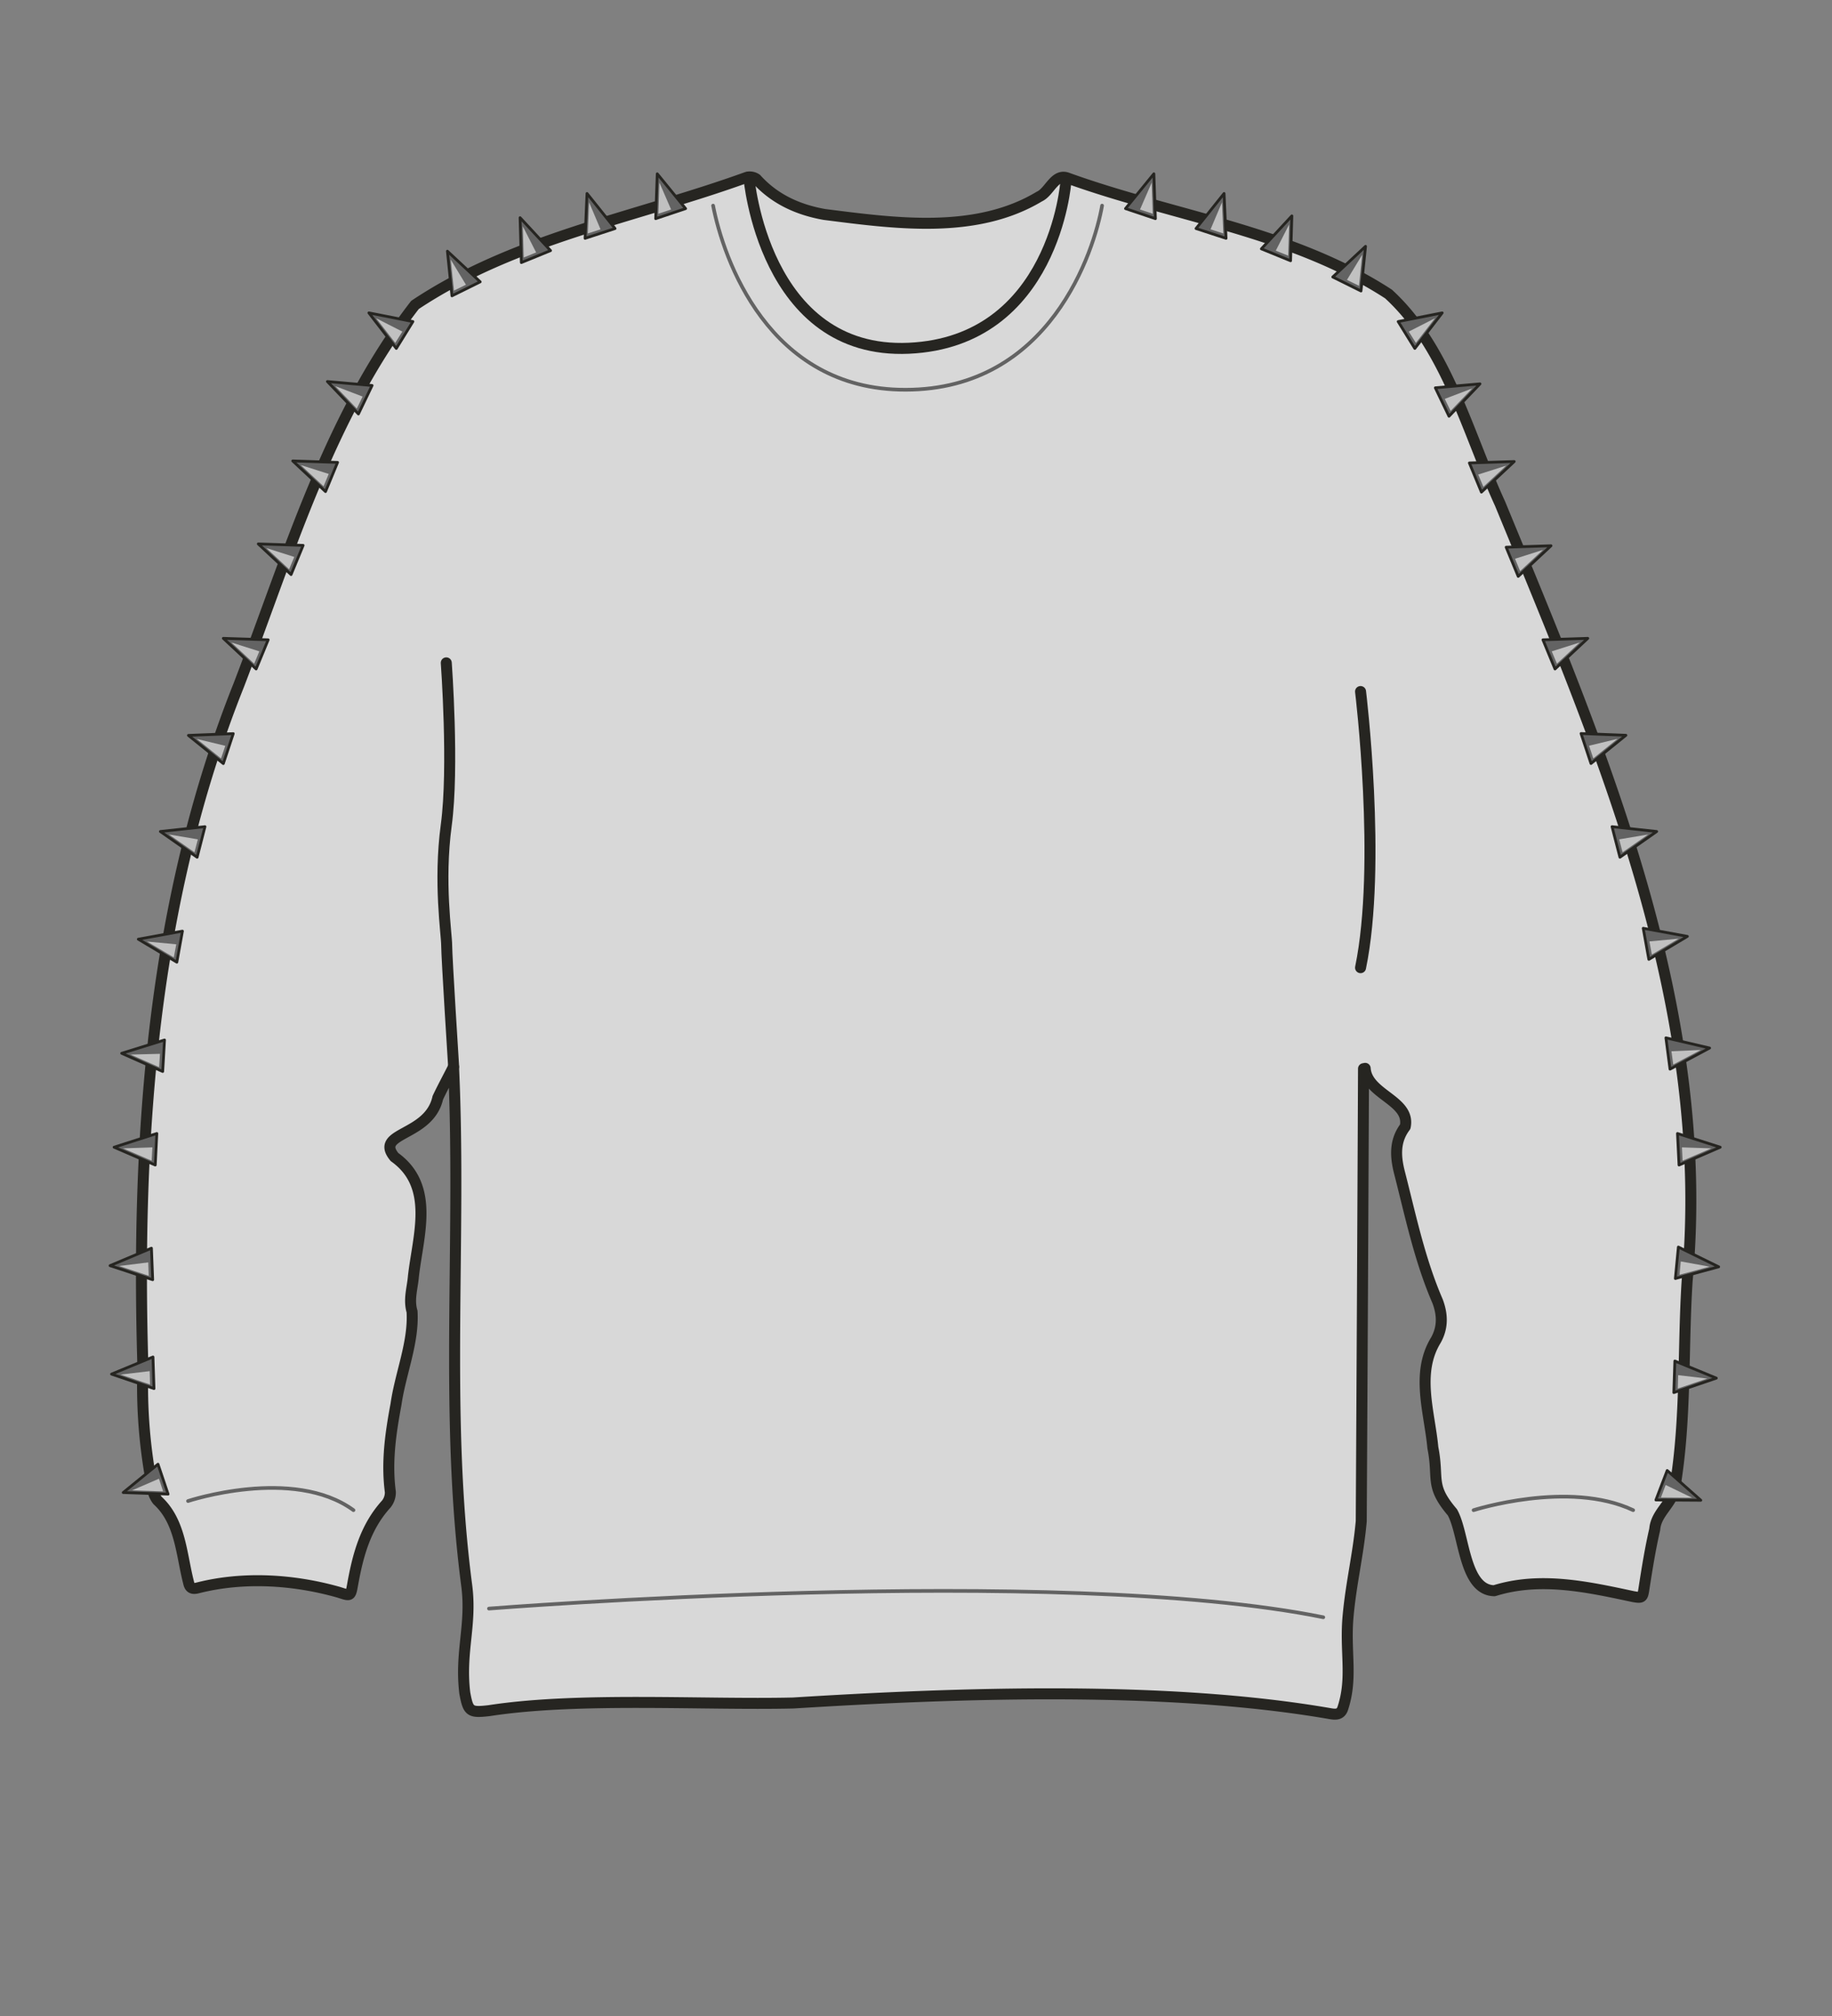 <svg xmlns="http://www.w3.org/2000/svg" width="500" height="550" viewBox="0 0 500 550"><rect x="0" y="0" width="500" height="550" fill="#808080" stroke="none"/><path d="M372.14 291.56q-.27 61.72-.62 123.46c-.81 9-2.68 16.41-3.55 25.44-1 10.07 1.34 17.05-1.5 25.64-.59 1.76-2 1.66-3.35 1.43-44.59-7.74-101.66-5.72-146.65-2.92-24.6.57-58.62-1.68-83 2.09-5.23.59-5.68.27-6.62-4.83-1.35-11.26 1.94-18.53.53-29.31-6.15-46.82-1.39-94.37-3.6-141.53-1.42 2.83-2.94 5.6-4.29 8.46-2.37 10.68-17.5 9.3-11.81 16.18 11.11 7.95 6.41 21.38 5.15 32.56-.25 3.15-1.35 6.27-.37 9.58.51 8.44-3.19 16.94-4.38 25.31-1.5 8-2.61 15.83-1.54 23.93a5.1 5.1 0 01-1.13 3.3c-5.71 6.28-7.75 14-9.19 22.06-.57 3.18-.61 3-3.74 2-12.38-3.52-26.09-4.38-38.6-1.18-1.39.34-2.11 0-2.41-1.47-2-7.76-2.18-16.67-8.49-22.43a6.62 6.62 0 01-1.33-3.21A144.54 144.54 0 0139 372.86c-1.91-63 2.6-126.93 26.19-186 13.61-35.43 24.56-73.32 48.07-103.67 27.32-18.2 60-23.76 90.46-34.78a3.16 3.16 0 012.72.43c5 5.55 11.46 8.41 18.56 9.67 19.19 2.43 41.29 5.55 58.65-4.88 2.85-1.27 4.2-6.53 7.87-5 29.12 10.49 61 14.41 87.44 31.58 15.94 14.59 21.63 38 30.45 57.21 27.81 67.48 58 137.39 51.05 212.08-1.19 18.65-.23 37.45-3.28 55.95-.49 4.66-5.21 7.1-5.56 11.78-1.22 5.28-2.08 10.65-2.91 16-.4 2.6-.41 2.83-3.08 2.33-12.48-2.66-25.26-5.49-37.8-1.58-8.34-.15-8.13-15.56-11.44-21.4-6.28-7.37-3.61-9-5.33-17.64-.9-9.7-4.68-20.27.79-29.26 2-3.53 1.86-7.05.51-10.66-4.9-11.28-7.4-23.41-10.45-35.29-1.07-4.3-1.31-8.49 1.61-12.34 1.51-7.23-10.43-8.68-10.93-15.92z" fill="#d8d8d8" stroke="#262521" stroke-linecap="round" stroke-linejoin="round" stroke-width="3"/><path d="M51.32 409.51S80 400 96.47 412m305.71 0s25.94-8.31 43.55 0m-312.28 26.85s155.28-12.31 227.71 2.37" fill="none" stroke="#636363" stroke-linecap="round" stroke-linejoin="round"/><path d="M121.8 180.84s2.11 28.62 0 44.25.11 29.7.11 32.87 1.9 33.07 1.9 33.07" fill="none" stroke="#262521" stroke-linecap="round" stroke-linejoin="round" stroke-width="3"/><path d="M194.62 56.1c2.77 14.3 15 50.28 52.49 50.23 39.57 0 51.53-38 53.68-50.23" fill="none" stroke="#636363" stroke-linecap="round" stroke-linejoin="round"/><path d="M204.38 48.28s4 48.54 43.67 46.73S290.9 49.6 290.9 49.6m80.43 139.06s5.79 47.28 0 75.34" fill="none" stroke="#262521" stroke-linecap="round" stroke-linejoin="round" stroke-width="3"/><path fill="#636363" stroke="#262521" stroke-linecap="round" stroke-linejoin="round" stroke-width=".76" d="M307.18 56.91l7.74-9.49.42 12.23-8.16-2.74z"/><path fill="#fff" opacity=".6" d="M314.33 49.82l-3.19 7.34 3.46 1.15-.27-8.49z"/><path fill="#636363" stroke="#262521" stroke-linecap="round" stroke-linejoin="round" stroke-width=".76" d="M326.43 62.35l7.65-9.56.54 12.23-8.19-2.67z"/><path fill="#fff" opacity=".6" d="M333.51 55.2l-3.12 7.37 3.48 1.12-.36-8.49z"/><path fill="#636363" stroke="#262521" stroke-linecap="round" stroke-linejoin="round" stroke-width=".76" d="M363.74 75.57l8.95-8.36-1.24 12.18-7.71-3.82z"/><path fill="#fff" opacity=".6" d="M371.77 69.51l-4.15 6.85 3.28 1.61.87-8.46z"/><path fill="#636363" stroke="#262521" stroke-linecap="round" stroke-linejoin="round" stroke-width=".76" d="M381.6 87.73l12.01-2.37-7.47 9.7-4.54-7.33z"/><path fill="#fff" opacity=".6" d="M391.63 86.83l-7.14 3.63 1.94 3.09 5.2-6.72z"/><path fill="#636363" stroke="#262521" stroke-linecap="round" stroke-linejoin="round" stroke-width=".76" d="M391.74 105.8l12.19-1.08-8.46 8.84-3.73-7.76z"/><path fill="#fff" opacity=".6" d="M401.8 105.97l-7.49 2.85 1.6 3.28 5.89-6.13z"/><path fill="#636363" stroke="#262521" stroke-linecap="round" stroke-linejoin="round" stroke-width=".76" d="M401.03 126.3l12.24-.39-8.95 8.35-3.29-7.96z"/><path fill="#fff" opacity=".6" d="M411.07 127.04l-7.63 2.42 1.41 3.36 6.22-5.78z"/><path fill="#636363" stroke="#262521" stroke-linecap="round" stroke-linejoin="round" stroke-width=".76" d="M411.07 149.29l12.24-.4-8.95 8.36-3.29-7.96z"/><path fill="#fff" opacity=".6" d="M421.11 150.02l-7.63 2.42 1.4 3.37 6.23-5.79z"/><path fill="#636363" stroke="#262521" stroke-linecap="round" stroke-linejoin="round" stroke-width=".76" d="M421.11 174.55l12.24-.4-8.95 8.36-3.29-7.96z"/><path fill="#fff" opacity=".6" d="M431.14 175.28l-7.63 2.42 1.41 3.37 6.22-5.79z"/><path fill="#636363" stroke="#262521" stroke-linecap="round" stroke-linejoin="round" stroke-width=".76" d="M431.51 200.12l12.24.48-9.53 7.7-2.71-8.18z"/><path fill="#fff" opacity=".6" d="M441.47 201.57l-7.78 1.87 1.16 3.46 6.62-5.33z"/><path fill="#636363" stroke="#262521" stroke-linecap="round" stroke-linejoin="round" stroke-width=".76" d="M439.97 225.53l12.18 1.32-10.03 7.02-2.15-8.34z"/><path fill="#fff" opacity=".6" d="M449.81 227.66l-7.89 1.33.92 3.53 6.97-4.86z"/><path fill="#636363" stroke="#262521" stroke-linecap="round" stroke-linejoin="round" stroke-width=".76" d="M448.48 253.25l12.05 2.21-10.52 6.27-1.53-8.48z"/><path fill="#fff" opacity=".6" d="M458.14 256.09l-7.97.75.66 3.59 7.31-4.34z"/><path fill="#636363" stroke="#262521" stroke-linecap="round" stroke-linejoin="round" stroke-width=".76" d="M454.67 283.14l11.92 2.78-10.8 5.76-1.12-8.54z"/><path fill="#fff" opacity=".6" d="M464.17 286.45l-7.99.36.49 3.62 7.5-3.98z"/><path fill="#636363" stroke="#262521" stroke-linecap="round" stroke-linejoin="round" stroke-width=".76" d="M457.83 309.24l11.66 3.74-11.24 4.86-.42-8.6z"/><path fill="#fff" opacity=".6" d="M467.04 313.3l-8-.28.19 3.64 7.81-3.36z"/><path fill="#636363" stroke="#262521" stroke-linecap="round" stroke-linejoin="round" stroke-width=".76" d="M458.07 340.22l11 5.39-11.82 3.19.82-8.58z"/><path fill="#fff" opacity=".6" d="M466.6 345.57l-7.88-1.43-.33 3.63 8.21-2.2z"/><path fill="#636363" stroke="#262521" stroke-linecap="round" stroke-linejoin="round" stroke-width=".76" d="M457.11 371.31l11.32 4.67-11.6 3.94.28-8.61z"/><path fill="#fff" opacity=".6" d="M465.96 376.1l-7.95-.93-.1 3.65 8.05-2.72z"/><path fill="#636363" stroke="#262521" stroke-linecap="round" stroke-linejoin="round" stroke-width=".76" d="M455.02 401.18l9.17 8.12-12.25-.08 3.08-8.04z"/><path fill="#fff" opacity=".6" d="M461.81 408.61l-7.21-3.48-1.29 3.41 8.5.07z"/><path fill="#636363" stroke="#262521" stroke-linecap="round" stroke-linejoin="round" stroke-width=".76" d="M344.26 67.89l8.32-8.99-.35 12.24-7.97-3.25z"/><path fill="#fff" opacity=".6" d="M351.83 61.26l-3.64 7.13 3.39 1.36.25-8.49z"/><path fill="#636363" stroke="#262521" stroke-linecap="round" stroke-linejoin="round" stroke-width=".76" d="M187.12 56.91l-7.74-9.49-.43 12.23 8.17-2.74z"/><path fill="#fff" opacity=".6" d="M179.97 49.82l3.19 7.34-3.47 1.15.28-8.49z"/><path fill="#636363" stroke="#262521" stroke-linecap="round" stroke-linejoin="round" stroke-width=".76" d="M167.86 62.35l-7.65-9.56-.53 12.23 8.18-2.67z"/><path fill="#fff" opacity=".6" d="M160.78 55.2l3.12 7.37-3.47 1.12.35-8.49z"/><path fill="#636363" stroke="#262521" stroke-linecap="round" stroke-linejoin="round" stroke-width=".76" d="M131.06 76.89l-8.95-8.36 1.24 12.18 7.71-3.82z"/><path fill="#fff" opacity=".6" d="M123.02 70.83l4.15 6.85-3.27 1.6-.88-8.45z"/><path fill="#636363" stroke="#262521" stroke-linecap="round" stroke-linejoin="round" stroke-width=".76" d="M112.69 87.73l-12.01-2.37 7.48 9.7 4.53-7.33z"/><path fill="#fff" opacity=".6" d="M102.67 86.83l7.14 3.63-1.94 3.09-5.2-6.72z"/><path fill="#636363" stroke="#262521" stroke-linecap="round" stroke-linejoin="round" stroke-width=".76" d="M101.55 105.17l-12.19-1.08 8.46 8.85 3.73-7.77z"/><path fill="#fff" opacity=".6" d="M91.49 105.34l7.48 2.85-1.59 3.28-5.89-6.13z"/><path fill="#636363" stroke="#262521" stroke-linecap="round" stroke-linejoin="round" stroke-width=".76" d="M92.13 126.15l-12.24-.4 8.95 8.36 3.29-7.96z"/><path fill="#fff" opacity=".6" d="M82.09 126.88l7.63 2.42-1.41 3.37-6.22-5.79z"/><path fill="#636363" stroke="#262521" stroke-linecap="round" stroke-linejoin="round" stroke-width=".76" d="M82.73 148.79l-12.24-.4 8.95 8.36 3.29-7.96z"/><path fill="#fff" opacity=".6" d="M72.69 149.52l7.63 2.42-1.41 3.37-6.22-5.79z"/><path fill="#636363" stroke="#262521" stroke-linecap="round" stroke-linejoin="round" stroke-width=".76" d="M73.19 174.55l-12.24-.4 8.95 8.36 3.29-7.96z"/><path fill="#fff" opacity=".6" d="M63.15 175.28l7.63 2.42-1.41 3.37-6.22-5.79z"/><path fill="#636363" stroke="#262521" stroke-linecap="round" stroke-linejoin="round" stroke-width=".76" d="M63.66 200.15l-12.23.48 9.52 7.69 2.71-8.17z"/><path fill="#fff" opacity=".6" d="M53.71 201.6l7.78 1.87-1.16 3.45-6.62-5.32z"/><path fill="#636363" stroke="#262521" stroke-linecap="round" stroke-linejoin="round" stroke-width=".76" d="M55.94 225.53l-12.17 1.32 10.03 7.02 2.14-8.34z"/><path fill="#fff" opacity=".6" d="M46.11 227.66l7.89 1.33-.92 3.53-6.97-4.86z"/><path fill="#636363" stroke="#262521" stroke-linecap="round" stroke-linejoin="round" stroke-width=".76" d="M49.79 254.03l-12.04 2.2 10.51 6.27 1.53-8.47z"/><path fill="#fff" opacity=".6" d="M40.14 256.87l7.97.75-.67 3.58-7.3-4.33z"/><path fill="#636363" stroke="#262521" stroke-linecap="round" stroke-linejoin="round" stroke-width=".76" d="M44.9 283.73l-11.69 3.63 11.19 4.96.5-8.59z"/><path fill="#fff" opacity=".6" d="M35.66 287.71l8-.21-.23 3.64-7.77-3.43z"/><path fill="#636363" stroke="#262521" stroke-linecap="round" stroke-linejoin="round" stroke-width=".76" d="M42.8 309.24l-11.66 3.74 11.23 4.86.43-8.6z"/><path fill="#fff" opacity=".6" d="M33.59 313.3l8-.28-.2 3.64-7.8-3.36z"/><path fill="#636363" stroke="#262521" stroke-linecap="round" stroke-linejoin="round" stroke-width=".76" d="M41.33 340.53l-11.29 4.76 11.63 3.84-.34-8.6z"/><path fill="#fff" opacity=".6" d="M32.52 345.39l7.94-.99.13 3.65-8.07-2.66z"/><path fill="#636363" stroke="#262521" stroke-linecap="round" stroke-linejoin="round" stroke-width=".76" d="M41.75 370.21l-11.31 4.67 11.59 3.94-.28-8.61z"/><path fill="#fff" opacity=".6" d="M32.91 375.01l7.95-.94.1 3.65-8.05-2.71z"/><path fill="#636363" stroke="#262521" stroke-linecap="round" stroke-linejoin="round" stroke-width=".76" d="M43.12 399.46l-9.49 7.73 12.24.43-2.75-8.16z"/><path fill="#fff" opacity=".6" d="M36.03 406.6l7.35-3.18 1.15 3.46-8.5-.28z"/><path fill="#636363" stroke="#262521" stroke-linecap="round" stroke-linejoin="round" stroke-width=".76" d="M150.26 68.37l-8.32-8.98.35 12.24 7.97-3.26z"/><path fill="#fff" opacity=".6" d="M142.69 61.75l3.64 7.13-3.39 1.36-.25-8.49z"/></svg>
